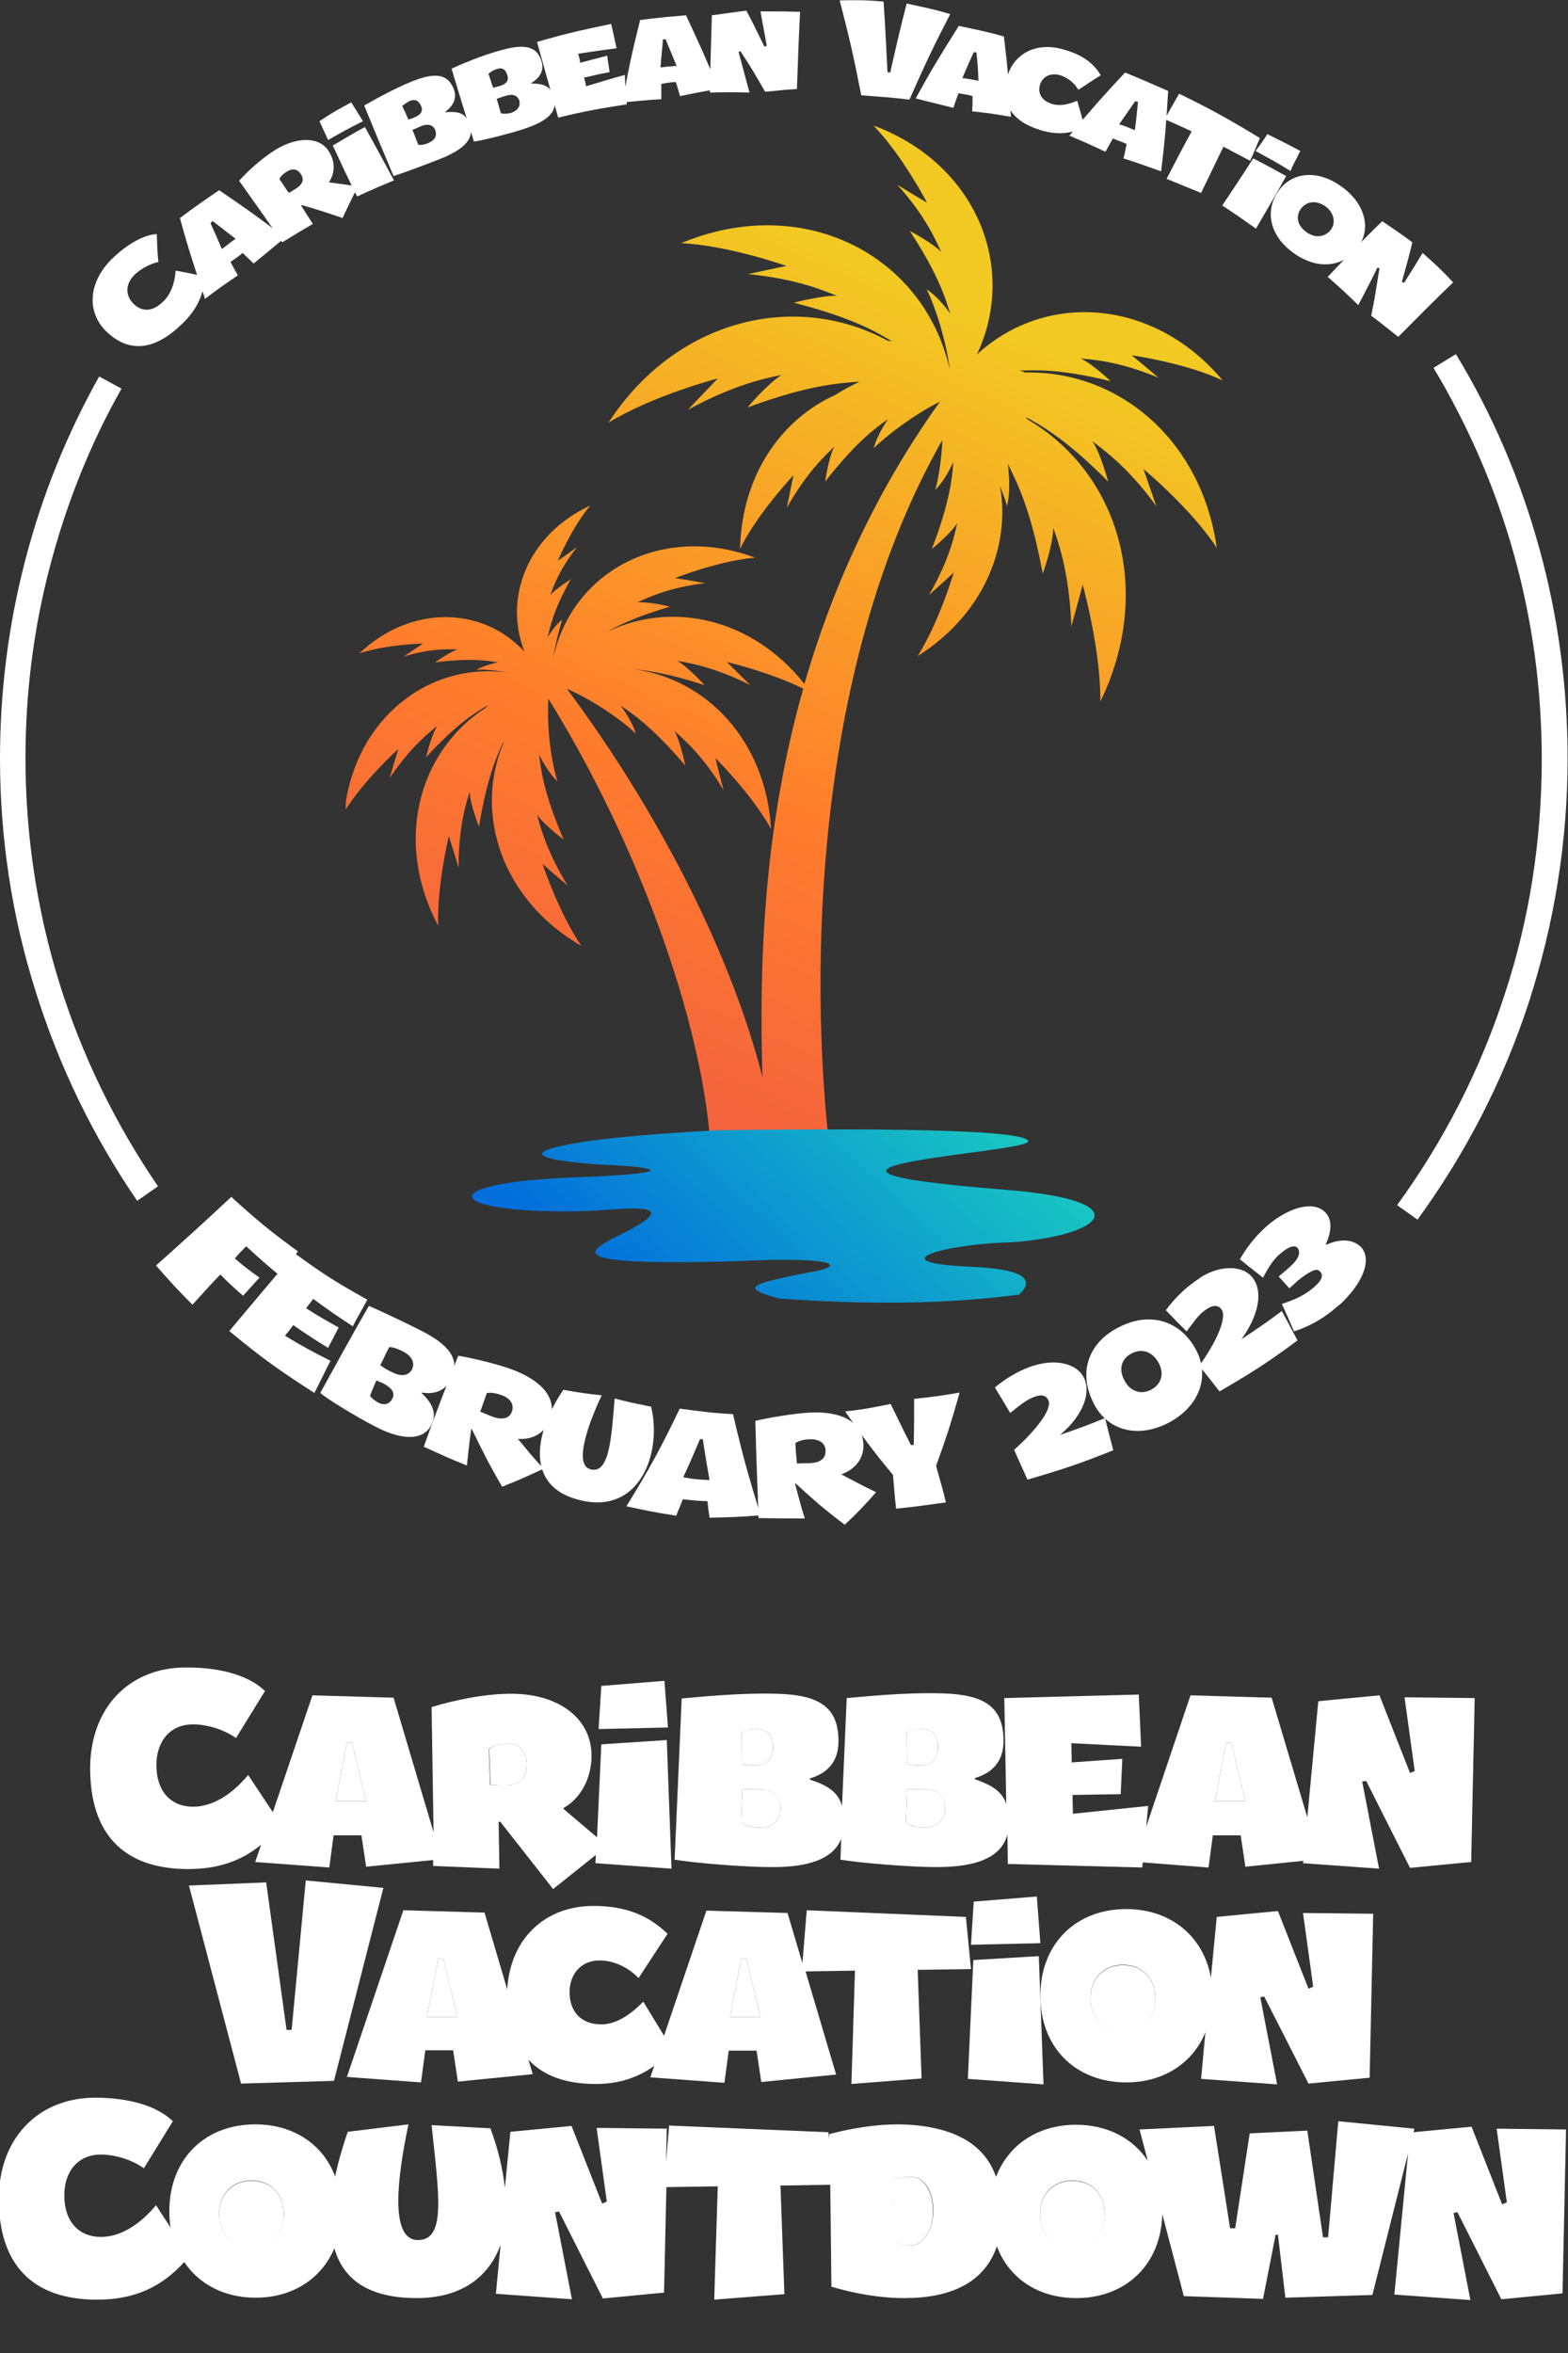 <?xml version="1.0" encoding="utf-8"?>
<!-- Generator: Adobe Illustrator 28.0.0, SVG Export Plug-In . SVG Version: 6.00 Build 0)  -->
<svg version="1.1" id="Layer_1" xmlns="http://www.w3.org/2000/svg" xmlns:xlink="http://www.w3.org/1999/xlink" x="0px" y="0px"
	 viewBox="0 0 400 600" enable-background="new 0 0 400 600" xml:space="preserve">
<rect x="0" y="0" width="400" height="600" fill="#333333" stroke="none"/>
<g id="logo">
	<g>
		<g>
			<g>
				<defs>
					<path id="SVGID_1_" d="M194.5,274.6c-0.8-26.8-0.1-61.9,10.4-99c-8.7-4.3-19.5-6.8-19.5-6.8c4.1,4,6,5.9,6,5.9
						c-9.5-4.8-16-5.7-18.6-6.2c3,1.8,6.9,6.2,6.9,6.2c-8.8-2.9-14.5-3.7-18.2-4.1c18.8,2.5,33.9,18.3,35.2,40.8
						c-4.9-8.9-14.2-18.1-14.2-18.1c1.3,5.4,2.1,8.2,2.1,8.2c-5.5-9.2-10.7-13.4-12.5-15.1c1.6,3.1,2.7,8.8,2.7,8.8
						c-8.6-10.1-13.6-13.3-16.5-15.3c1.4,1.9,3.3,4.9,3.9,7.2c-3.4-3.4-10.7-8.4-17.6-11.5C169.2,208.7,186.8,244.6,194.5,274.6
						 M141.1,167.9c4.8-22.4,28-34.5,51.5-25.7c-9.3,0.8-20.4,5.2-20.4,5.2c5.1,0.8,7.6,1.3,7.6,1.3c-9.8,1.2-15.1,4-17.2,4.9
						c3.3-0.2,8.3,1.1,8.3,1.1c-8.3,2.4-13,4.7-16,6.4c16.6-8,37.1-3.4,50.3,13.3c6.9-23.8,17.7-48.4,34.6-72
						c-6.6,3.3-13.6,8.6-16.9,11.9c0.5-2.3,2.3-5.4,3.6-7.4c-2.9,2.1-7.8,5.4-16,15.9c0,0,0.8-5.8,2.3-8.9
						c-1.8,1.8-6.8,6.2-12.1,15.6c0,0,0.6-2.8,1.7-8.3c0,0-9,9.5-13.6,18.7c0.4-18.6,10.4-33,24.5-39.3c1.9-1.3,4.2-2.4,6-3.3
						c-4.6,0.4-12.4,0.6-28.6,6.6c0,0,4.8-5.8,8.7-8.3c-3.3,0.7-11.7,2.2-23.9,8.9c0,0,2.5-2.7,7.6-8c0,0-16.5,4.3-27.9,11.3
						c17.1-26.3,47.5-33.8,71.3-20.9c0.4,0,0.6,0.1,1,0.1c-3.6-2.1-9.6-5.9-25-9.8c0,0,6.6-1.8,10.9-1.8c-2.8-1.1-10-4.3-22.6-5.5
						c0,0,3.3-0.7,9.8-2.1c0,0-14.7-5.2-26.8-5.8c30.6-12.8,61.7,2.5,68.5,32.2c-1-7.6-3.7-16-5.9-20.4c2.1,1.3,4.6,4.1,6,6.2
						c-1.1-3.5-2.7-9.5-10.3-21.1c0,0,5.4,2.8,8,5.3c-1.2-2.4-3.7-8.8-11.2-17.1c0,0,2.5,1.6,7.6,4.6c0,0-6.3-12.1-13.7-19.7
						c26,9.6,37,35.9,26.4,58.4c17.7-16.3,45.3-14.2,62.7,6.6c-9.6-4.5-23.2-6.4-23.2-6.4c4.5,3.7,6.8,5.7,6.8,5.7
						c-10.3-4.3-17.1-4.6-19.8-4.9c3.3,1.6,7.6,5.8,7.6,5.8c-13.4-3.3-19.7-2.8-23.3-2.7c0.5,0.1,1,0.2,1.4,0.5
						c23.9-0.6,45.1,17.1,49,44.7c-6.6-10.1-18.7-20.1-18.7-20.1c2.2,6.4,3.3,9.5,3.3,9.5c-7.5-10.4-14-14.7-16.3-16.6
						c2.2,3.5,4,10.3,4,10.3c-11.1-11.2-17.5-14.5-21.1-16.5c0.2,0.2,0.4,0.5,0.6,0.7c23.3,13.7,32.2,43.7,18.5,71.9
						c0.1-13.4-4.5-29.8-4.5-29.8c-1.9,7.1-2.9,10.6-2.9,10.6c-0.5-14-3.5-21.9-4.6-25.1c-0.1,4.6-2.7,11.7-2.7,11.7
						c-3.1-17-6.9-23.9-8.9-28c0.4,3.1,0.6,7.7-0.2,10.7c-0.4-1.4-1.1-3.3-1.8-5.1c2.8,15.9-4.5,33-21,43.4
						c5.5-8.7,9.2-21.3,9.2-21.3c-4.2,3.9-6.3,5.7-6.3,5.7c5.4-9.3,6.6-15.8,7.2-18.3c-1.9,2.9-6.5,6.6-6.5,6.6
						c4.8-12.4,5.2-18.6,5.5-22.1c-1.1,2.2-2.8,5.3-4.6,7c0.8-2.9,1.6-7.7,1.8-12.7c-32.3,56.6-34.4,134.7-28.5,183.2
						c-10.1,0-20.3,0-30.4,0c-0.2-3-0.8-9.6-1.1-11.6c-4.1-31-19.7-72.2-40.5-105.6c-0.5,7.5,0.8,16.4,2.3,21
						c-1.8-1.6-3.6-4.6-4.7-6.8c0.5,3.5,1,9.5,6.3,21.7c0,0-4.7-3.5-6.8-6.3c0.7,2.4,2.2,8.9,7.8,18c0,0-2.2-1.8-6.4-5.5
						c0,0,4.1,12.4,9.9,20.9c-20.1-11.6-27.5-33.4-19.9-51.7c0-0.1,0-0.2,0-0.4c-1.4,3.3-4.1,8.6-6.2,21.7c0,0-2.2-5.4-2.4-8.9
						c-0.7,2.4-2.9,8.7-2.8,19.4c0,0-0.8-2.7-2.5-8.1c0,0-3.1,12.7-2.7,22.9c-11.3-21.2-5.3-44.4,12.2-55.7c0.1-0.2,0.4-0.4,0.5-0.6
						c-2.8,1.7-7.6,4.3-15.8,13.3c0,0,1.2-5.2,2.8-8c-1.8,1.6-6.6,5.1-12.1,13.3c0,0,0.7-2.4,2.2-7.4c0,0-8.9,8-13.7,15.9
						c2.5-23.5,21.5-38.5,42.2-35.3c-3.4-0.6-6.5-1-8.6-0.8c1.4-0.8,3.9-1.6,5.5-1.9c-2.4-0.4-6.6-1.2-16,0c0,0,3.3-2.4,5.7-3.3
						c-1.8,0-6.5-0.4-13.7,1.8c0,0,1.7-1.1,4.9-3.3c0,0-9.3,0.2-16.2,2.5c13-12.4,31.4-12.1,42.1-0.4c-5.5-14,1-30,16.8-37.3
						c-4.7,5.5-8.3,14.1-8.3,14.1c3.3-2.3,4.9-3.5,4.9-3.5c-4.7,6-6.2,10.5-6.8,12.2c1.7-1.8,5.2-4,5.2-4
						c-4.6,8.2-5.3,12.4-5.9,14.8c0.8-1.4,2.4-3.5,3.7-4.5C142.8,160.1,141.7,164,141.1,167.9z"/>
				</defs>
				<clipPath id="SVGID_00000139279949496042421340000016118526135854123429_">
					<use xlink:href="#SVGID_1_"  overflow="visible"/>
				</clipPath>
				
					<linearGradient id="SVGID_00000137101637233603460820000017755085254080279194_" gradientUnits="userSpaceOnUse" x1="68.315" y1="141.593" x2="238.386" y2="524.709" gradientTransform="matrix(1 0 0 -1 0 602)">
					<stop  offset="0" style="stop-color:#FF2254"/>
					<stop  offset="0.25" style="stop-color:#FF3F47"/>
					<stop  offset="0.46" style="stop-color:#F25F41"/>
					<stop  offset="0.68" style="stop-color:#FF7D2C"/>
					<stop  offset="1" style="stop-color:#F2C822"/>
				</linearGradient>
				
					<rect x="88.2" y="32.1" clip-path="url(#SVGID_00000139279949496042421340000016118526135854123429_)" fill="url(#SVGID_00000137101637233603460820000017755085254080279194_)" width="223.7" height="263.4"/>
			</g>
		</g>
		<g>
			<g>
				<defs>
					<path id="SVGID_00000050664959381493670720000003461773362462597805_" d="M262.3,291c-0.5-2.5-26.9-3.5-79.3-2.8
						c-1.1,0.1-24.7,1.2-36.8,3.4c-20.3,3.6,4.3,5.3,9.9,5.5c9.9,0.5,18.3,1.9-6.3,3c-42.1,1.2-36.1,9.8-0.1,8.7
						c7-0.2,25.2-2.9,11.3,4.6c-9.2,4.9-23.4,9.6,26.9,8.2c24.1-1.3,29.5,1.1,18.2,2.9c-15.3,3-17.1,3.9-7.5,6.6
						c23.2,1.7,43.5,1.4,61.4-1c4.5-4.2,0.2-6.6-12.7-7.1c-23.9-1.1-5.2-5.9,10.4-6.2c23.5-1.6,33.9-10.6-1.1-13.4
						C184.5,297.7,262.8,294,262.3,291"/>
				</defs>
				<clipPath id="SVGID_00000094602885760224429220000017495164118009369495_">
					<use xlink:href="#SVGID_00000050664959381493670720000003461773362462597805_"  overflow="visible"/>
				</clipPath>
				
					<linearGradient id="SVGID_00000060749549318237092710000012999351444446510006_" gradientUnits="userSpaceOnUse" x1="170.769" y1="260.373" x2="240.756" y2="336.805" gradientTransform="matrix(1 0 0 -1 0 602)">
					<stop  offset="0" style="stop-color:#036FDB"/>
					<stop  offset="1" style="stop-color:#1ACCC0"/>
				</linearGradient>
				
					<rect x="107.7" y="287.4" clip-path="url(#SVGID_00000094602885760224429220000017495164118009369495_)" fill="url(#SVGID_00000060749549318237092710000012999351444446510006_)" width="183.9" height="45.5"/>
			</g>
		</g>
	</g>
	<g>
		<path fill="#FFFFFF" d="M35,306.2c-11.2-16.3-20-34.4-26-53.7C3.1,233.8,0,213.9,0,193.4c0-17.4,2.2-34.2,6.4-50.4
			c4.3-16.6,10.7-32.4,18.9-47l5.7,3.1c-8,14.1-14.1,29.4-18.3,45.5c-4.1,15.6-6.2,32-6.2,48.7c0,19.9,3,39.1,8.6,57.2
			c5.8,18.7,14.4,36.2,25.2,52L35,306.2z M371.4,90.3c9.3,15.3,16.4,31.8,21.3,49.6c4.7,17,7.2,35,7.2,53.5
			c0,21.6-3.5,42.3-9.8,61.9c-6.5,20.1-16.3,39-28.5,55.7l-5.2-3.7c11.8-16.2,21.2-34.4,27.5-53.9c6.2-18.8,9.4-39,9.4-59.8
			c0-18-2.4-35.3-7-51.9c-4.7-17-11.7-33-20.6-47.9L371.4,90.3z"/>
		<g>
			<g>
				<path fill="#FFFFFF" d="M27.1,84.5c-5.2-5.1-4.6-13,2.1-19.1C33,61.9,37,59.8,40,59.7c0.1,2.9,0.1,4.3,0.4,7.1
					c-1.9,0.4-4.3,1.6-5.9,3.1c-2.4,2.2-2.7,5.2-0.6,7.4c2.2,2.3,4.9,2.2,7.4-0.1c2.1-1.8,3.3-4.8,3.5-8.2c3,0.6,4.6,0.8,7.5,1.6
					c-0.4,4.8-2.2,8.7-6.4,12.5C39.2,89.4,32.8,90,27.1,84.5z"/>
				<path fill="#FFFFFF" d="M45.9,55.6c4-3,5.9-4.3,10-7.1c6.9,4.7,10.3,7.1,16.8,12.1c-3.3,2.7-4.8,4-8,6.6
					c-1.1-1.1-1.7-1.6-2.8-2.7c-1.2,1-1.8,1.4-3.1,2.3c0.7,1.3,1.1,2.1,1.9,3.4c-3.4,2.3-5.1,3.5-8.4,6C49.6,68.1,48.2,64,45.9,55.6
					z M60.1,60.9c-2.3-1.8-3.5-2.7-5.8-4.5c-0.2,0.1-0.4,0.2-0.6,0.5c1.2,2.7,1.8,4,2.9,6.6C58,62.5,58.6,61.9,60.1,60.9z"/>
				<path fill="#FFFFFF" d="M83.9,46.5c3,0.4,4.5,0.6,7.4,1c-1.6,3.3-2.4,4.8-3.9,8.1c-4.1-1.4-6.2-2.1-10.4-3.3
					c-0.1,0.1-0.1,0.1-0.2,0.1c1.2,1.9,1.8,2.8,3,4.7c-3.1,1.8-4.7,2.8-7.8,4.7c-4.3-6.3-6.5-9.4-11-15.7c2.4-2.7,5.9-5.8,9.4-8
					c5.9-3.5,11.5-3.1,13.6,0.7C85.6,41.4,85.4,44.3,83.9,46.5C83.9,46.4,83.9,46.4,83.9,46.5z M75.5,48.1c1.6-1,2.2-2.3,1.3-3.6
					c-0.8-1.4-2.2-1.7-3.7-0.7c-1.1,0.7-1.6,1.3-1.8,1.9c1,1.4,1.4,2.2,2.4,3.5C74.4,48.8,74.6,48.6,75.5,48.1z"/>
				<path fill="#FFFFFF" d="M84.9,37.1c3.3-1.9,4.8-2.9,8.2-4.7c3,5.4,4.5,8.2,7.4,13.6c-3.9,1.6-5.7,2.4-9.4,4.1
					C88.5,44.9,87.3,42.3,84.9,37.1z M81.5,30.9c3.1-2.1,4.8-3,8.1-4.8c1.2,1.9,1.8,2.9,3,4.8c-3.6,1.8-5.4,2.8-8.9,4.8
					C82.8,33.8,82.4,32.8,81.5,30.9z"/>
				<path fill="#FFFFFF" d="M105.5,20.6c5.7-2.2,8.8-1.7,10.3,2.2c0.8,2.4-0.2,4.2-2.2,5.7v0.1c3.3-0.2,5.1,0.1,6.2,3
					c1.3,3.6-1.1,6.3-7.2,8.8c-3,1.2-9.4,3.6-12.2,4.5c-3-7.1-4.5-10.7-7.5-18C94.9,25.8,100.2,22.7,105.5,20.6z M106.7,36.9
					c0.6,0.1,1.3,0.1,2.5-0.4c1.7-0.7,2.4-1.9,1.8-3.4c-0.6-1.3-1.9-1.7-3.9-0.8c-0.8,0.4-1.1,0.5-1.9,0.8
					C105.9,34.7,106.1,35.5,106.7,36.9z M105.8,29.9c1.6-0.6,2.2-1.7,1.6-2.9c-0.5-1.2-1.4-1.9-3-1.2c-0.7,0.4-1.3,0.8-1.8,1.2
					c0.6,1.3,1,2.1,1.6,3.5C104.6,30.3,105,30.3,105.8,29.9z"/>
				<path fill="#FFFFFF" d="M128.2,12.7c5.9-1.6,8.9-0.8,10,3.1c0.6,2.4-0.6,4.1-2.7,5.4v0.1c3.1,0,5.1,0.6,5.8,3.6
					c1,3.7-1.6,6-8,8.1c-3.1,1-9.6,2.7-12.4,3.1c-2.3-7.5-3.5-11.1-5.7-18.6C117.2,16.6,122.8,14.1,128.2,12.7z M127.8,28.9
					c0.6,0.1,1.3,0.2,2.5-0.1c1.8-0.6,2.5-1.7,2.2-3.1c-0.5-1.4-1.7-1.9-3.7-1.2c-0.8,0.2-1.1,0.4-2.1,0.7
					C127.2,26.7,127.3,27.5,127.8,28.9z M127.6,21.9c1.6-0.5,2.3-1.4,1.8-2.8c-0.4-1.3-1.2-2.1-2.9-1.4c-0.7,0.2-1.4,0.7-1.9,1.1
					c0.5,1.4,0.7,2.2,1.2,3.6C126.4,22.2,126.9,22.1,127.6,21.9z"/>
				<path fill="#FFFFFF" d="M137,10.7c7.5-2.2,11.3-3,18.9-4.6c0.6,2.4,0.8,3.7,1.4,6.2c-3.9,0.5-5.9,0.8-9.8,1.4
					c0.2,0.8,0.4,1.3,0.5,2.3c2.8-0.7,4.1-1.1,6.9-1.8c0.2,1.7,0.4,2.5,0.6,4.2c-2.7,0.5-3.9,0.8-6.5,1.4c0.2,0.8,0.4,1.3,0.5,2.2
					c4-1.2,5.9-1.8,9.9-2.9c0.1,3,0.2,4.5,0.5,7.5c-7,1.1-10.6,1.7-17.5,3.4C140.2,22.3,139.2,18.5,137,10.7z"/>
				<path fill="#FFFFFF" d="M163.3,5.1c4.7-0.6,7-0.8,11.7-1.2c3.5,7.5,5.2,11.2,8.3,18.8c-4,0.6-5.9,1-9.8,1.8
					c-0.5-1.4-0.6-2.2-1.1-3.6c-1.4,0.1-2.2,0.2-3.7,0.5c0,1.6,0,2.3,0,3.9c-4,0.2-5.9,0.5-9.9,0.8C160.3,17.7,161.2,13.5,163.3,5.1
					z M172.6,16.8c-1.1-2.7-1.7-4.1-2.8-6.8c-0.2,0-0.5,0-0.7,0.1c-0.2,2.9-0.4,4.3-0.6,7.1C170,17,170.9,16.9,172.6,16.8z"/>
				<path fill="#FFFFFF" d="M181.6,3.9c3.5-0.5,5.3-0.7,8.8-1.2c1.9,3.6,2.8,5.5,4.6,9.2c0.2-0.1,0.4-0.1,0.6-0.2
					c-0.6-3.5-1-5.3-1.6-8.8c4,0,6,0,10.1,0.1c-0.4,7.8-0.5,11.8-0.8,19.7c-3.3,0.2-4.8,0.4-8.1,0.7c-2.4-4.1-3.6-6.3-6.3-10.3
					c-0.2,0-0.4,0.1-0.5,0.1c1.1,4.1,1.7,6.3,2.8,10.4c-4-0.1-6-0.1-10.1,0C181.2,15.6,181.4,11.7,181.6,3.9z"/>
				<path fill="#FFFFFF" d="M225.4,0.4c0.5,7.2,0.6,10.7,1,18c0.2,0,0.4,0,0.7,0.1c1.6-7.1,2.4-10.6,4.2-17.6
					c4.5,1,6.8,1.4,11.1,2.7c-4.5,8.7-6.5,13-10.4,21.8c-4.9-0.6-7.4-0.7-12.3-1.1c-1.9-9.8-3-14.6-5.5-24.2
					C218.6,0,220.9,0,225.4,0.4z"/>
				<path fill="#FFFFFF" d="M244.6,6.6c4.6,1,6.9,1.4,11.5,2.7c1,8.2,1.3,12.3,1.8,20.5c-4-0.7-5.9-1-9.9-1.4
					c0.1-1.6,0.1-2.3,0.1-3.9c-1.4-0.4-2.2-0.5-3.6-0.7c-0.5,1.4-0.8,2.2-1.3,3.7c-3.9-1-5.8-1.4-9.6-2.4
					C237.7,17.6,240,13.9,244.6,6.6z M249.6,20.6c-0.1-2.9-0.2-4.3-0.5-7.2c-0.2,0-0.5-0.1-0.7-0.1c-1.2,2.7-1.8,4-2.9,6.6
					C247.2,20.1,247.9,20.3,249.6,20.6z"/>
				<path fill="#FFFFFF" d="M256.9,19.8c1.6-6.2,7.6-9.3,14.7-7.1c4.5,1.3,7.4,3.4,9.2,6.5c-2.3,1.4-3.4,2.2-5.7,3.7
					c-1-1.7-2.7-3.1-4.6-3.7c-2.7-0.8-4.6,0.5-5.2,2.4c-0.6,2.2,0.4,4.1,3.1,4.9c1.8,0.6,4,0.2,6.4-0.8c0.8,2.7,1.2,4.1,1.9,6.8
					c-3.7,1.7-7.2,1.9-11.2,0.7C258.2,31,255.2,26.5,256.9,19.8z"/>
				<path fill="#FFFFFF" d="M287,18.5c4.5,1.8,6.6,2.8,11,4.7c-0.5,8.3-0.8,12.4-1.8,20.5c-3.9-1.4-5.8-2.1-9.6-3.3
					c0.4-1.4,0.5-2.3,0.8-3.7c-1.4-0.6-2.1-0.8-3.5-1.4c-0.7,1.3-1.2,2.1-1.9,3.4c-3.6-1.7-5.4-2.5-9.2-4.1
					C278.2,28.1,281.1,24.8,287,18.5z M289.5,33.2c0.4-2.9,0.5-4.3,0.8-7.2c-0.2-0.1-0.4-0.1-0.7-0.2c-1.7,2.4-2.4,3.5-4.1,5.9
					C287.2,32.2,288,32.6,289.5,33.2z"/>
				<path fill="#FFFFFF" d="M297.6,45.6c2.5-4.8,3.7-7.2,6.4-12.1c-2.8-1.3-4.1-1.9-6.9-3.1c1.4-2.5,2.2-3.9,3.7-6.5
					c8.4,4.1,12.5,6.4,20.6,11.3c-1,2.3-1.4,3.5-2.5,5.8c-2.7-1.4-4.1-2.2-6.8-3.6c-2.3,4.7-3.4,7.1-5.7,11.8
					C302.9,47.8,301.1,47,297.6,45.6z"/>
				<path fill="#FFFFFF" d="M319.7,40.4c3.4,1.7,5.1,2.7,8.4,4.5c-3,5.4-4.6,8.1-7.7,13.4c-3.4-2.4-5.1-3.6-8.6-5.9
					C315,47.6,316.6,45.2,319.7,40.4z M323.3,34.2c3.4,1.7,5.1,2.5,8.4,4.3c-1,2.1-1.6,3-2.5,5.1c-3.5-2.2-5.3-3.1-8.9-5.1
					C321.5,36.9,322.1,36.1,323.3,34.2z"/>
				<path fill="#FFFFFF" d="M342.1,47.5c6.2,4.3,8,11.1,4,16c-3.9,4.9-10.4,5.1-16,1.1c-5.7-4-7.6-10.1-4.3-15.4
					C329.2,43.8,336,43.1,342.1,47.5z M333.3,59.2c2.2,1.6,4.7,1.3,6.2-0.6c1.4-1.9,0.7-4.5-1.4-6c-2.3-1.6-4.8-1.3-6.2,0.6
					C330.4,55.2,331,57.6,333.3,59.2z"/>
				<path fill="#FFFFFF" d="M352.6,56.4c3.1,2.1,4.6,3.1,7.7,5.4c-1,4.1-1.6,6.2-2.7,10.1c0.2,0.1,0.4,0.1,0.6,0.2
					c1.9-3,2.9-4.6,4.7-7.6c3.3,2.9,4.8,4.3,7.8,7.5c-5.7,5.5-8.4,8.3-14,13.9c-2.8-2.2-4.1-3.3-6.9-5.4c1-4.8,1.3-7.2,2.1-12.1
					c-0.2-0.1-0.4-0.1-0.5-0.2c-1.9,3.9-2.9,5.8-4.9,9.6c-3.1-3-4.7-4.5-7.8-7.2C344.2,64.8,346.9,62,352.6,56.4z"/>
			</g>
		</g>
		<g>
			<g>
				<path fill="#FFFFFF" d="M59,305.2c6.6,6,10,8.8,17,13.9c-1.8,2.5-2.7,3.7-4.5,6.3c-3.5-2.9-5.3-4.5-8.7-7.6
					c-1.2,1.2-1.8,1.8-2.9,3.1c2.4,2.1,3.7,3,6.3,4.9c-1.7,1.8-2.5,2.8-4.2,4.6c-2.4-2.1-3.5-3.1-5.8-5.4c-2.9,3-4.3,4.6-7.1,7.7
					c-3.9-3.9-5.7-5.9-9.3-10C47.5,315.8,51.4,312.3,59,305.2z"/>
				<path fill="#FFFFFF" d="M75.2,319.6c7.1,5.2,10.9,7.6,18.5,11.8c-1.4,2.7-2.3,4-3.7,6.8c-4.1-2.7-6.2-4.1-10.1-7
					c-0.7,1-1.1,1.4-1.8,2.4c3.3,2.1,4.9,3,8.3,4.9c-1.1,2.1-1.6,3.1-2.7,5.2c-3.6-2.2-5.4-3.4-8.9-5.8c-0.8,1.1-1.2,1.6-2.1,2.7
					c4.6,2.8,6.9,4,11.6,6.4c-1.7,3.3-2.4,4.9-4.1,8.2c-9-5.8-13.4-8.9-21.7-15.8C65.1,331.5,68.5,327.5,75.2,319.6z"/>
				<path fill="#FFFFFF" d="M94.1,333c3.1,1.3,10.4,4.8,13.7,6.5c6.6,3.4,9.5,7,7.5,11.7c-1.3,3.1-4,4.5-7.7,3.9c0,0,0,0.1-0.1,0.1
					c2.8,2.5,3.9,5.2,2.7,7.8c-1.8,4.2-7.1,4.6-14.4,0.8c-5.2-2.7-12.1-6.9-14.1-8.6C86.6,346.3,89,341.9,94.1,333z M99.8,349.8
					c2.5,1.3,4.3,1.1,5.3-0.6c0.8-1.7,0-3.4-2.3-4.6c-1.6-0.8-2.7-1.1-3.5-1.1c-1,1.8-1.3,2.8-2.3,4.6
					C98.2,349,98.6,349.2,99.8,349.8z M94.4,355.9c0.4,0.6,1.2,1.3,2.2,1.8c1.4,0.7,2.8,0.4,3.5-1.1c0.7-1.3,0-2.5-1.9-3.6
					c-0.8-0.5-1.4-0.6-2.2-1C95.4,353.5,95,354.3,94.4,355.9z"/>
				<path fill="#FFFFFF" d="M116.9,345.7c3.6,0.6,9.9,2.1,13.7,3.5c7.5,2.8,11.3,7.1,9.9,12.2c-1.1,3.7-4.3,5.8-8.3,5.5v0.1
					c2.5,3,3.7,4.6,6.5,7.5c-4.1,1.9-6.3,2.9-10.6,4.6c-3.4-5.8-4.8-8.7-7.7-14.6c-0.1,0-0.1,0-0.2-0.1c-0.5,3.7-0.7,5.5-1.1,9.3
					c-4.5-1.8-6.6-2.8-11-4.8C111.4,359.7,113.2,355.1,116.9,345.7z M125.5,361.2c2.7,1,4.5,0.5,5.1-1.3c0.6-1.8-0.4-3.4-2.8-4.2
					c-1.7-0.6-2.8-0.6-3.6-0.5c-0.7,1.9-1,2.9-1.7,4.8C123.7,360.4,124.2,360.7,125.5,361.2z"/>
				<path fill="#FFFFFF" d="M143.7,354.4c4,0.7,5.9,1,9.8,1.4c-3.1,6.5-7.5,18-2.7,18.9c4.8,1.1,5.2-8.8,6-18.1
					c3.7,1,5.5,1.3,9.3,2.1c2.8,11.6-2.7,27.1-17.4,24C133,379.4,136.8,364.5,143.7,354.4z"/>
				<path fill="#FFFFFF" d="M173.4,359.2c5.4,0.7,8.1,1.1,13.6,1.4c2.4,10.4,3.9,15.6,7,25.8c-5.2,0.4-7.7,0.5-13,0.6
					c-0.2-1.7-0.4-2.5-0.5-4.2c-2.5-0.1-3.7-0.2-6.3-0.5c-0.7,1.7-1,2.5-1.7,4.2c-5.1-0.8-7.6-1.3-12.7-2.4
					C165.8,374.3,168.5,369.4,173.4,359.2z M181,377.4c-0.7-4.1-1.1-6.2-1.7-10.4c-0.4,0-0.5,0-0.7-0.1c-1.7,4-2.5,5.9-4.3,9.8
					C176.9,377.2,178.4,377.3,181,377.4z"/>
				<path fill="#FFFFFF" d="M192.7,362.3c3.5-0.8,9.8-1.9,13.9-2.1c7.8-0.4,13,2.2,13.6,7.4c0.5,3.9-1.8,7-5.5,8.3
					c0,0.1,0,0.1,0,0.1c3.5,1.8,5.2,2.8,8.8,4.5c-3,3.4-4.6,5.1-8,8.3c-5.3-4-7.8-6.2-12.5-10.5c-0.1,0-0.1,0-0.2,0
					c1,3.6,1.4,5.4,2.5,8.9c-4.7,0-7.1,0-11.8-0.1C193.2,377.2,192.9,372.3,192.7,362.3z M206.5,373.1c2.8-0.1,4.2-1.2,4.1-3.3
					c-0.1-1.9-1.7-2.9-4.2-2.8c-1.7,0.1-2.8,0.5-3.5,1c0.1,2.1,0.2,3.1,0.4,5.2C204.5,373.1,205.1,373.1,206.5,373.1z"/>
				<path fill="#FFFFFF" d="M227.2,358c2.1,4.2,3,6.3,5.2,10.5c0.4,0,0.5-0.1,0.7-0.1c0.1-4.7,0.1-7,0.1-11.7
					c4.7-0.5,7-0.8,11.6-1.6c-2.1,7.5-3.3,11.2-6,18.7c1,3.7,1.6,5.5,2.5,9.3c-5.1,0.7-7.6,1.1-12.7,1.6c-0.4-3.4-0.5-5.1-0.8-8.6
					c-5.2-6.3-7.6-9.5-12.2-16.2C220.4,359.4,222.7,358.9,227.2,358z"/>
				<path fill="#FFFFFF" d="M267.5,357.2c-0.5-1.3-1.7-1.7-3.4-1.1c-2.2,0.8-3.5,1.9-6.4,4.2c-1.6-2.7-2.3-3.9-3.9-6.5
					c2.9-2.4,5.8-4.1,8.8-5.2c0.5-0.2,1.1-0.4,1.6-0.5c4.7-1.4,9.4-0.6,11.6,2.1c3,3.7,1.1,10.3-5.4,15.7c4.6-1.6,6.9-2.4,11.5-4.3
					c0.8,3.3,1.2,4.8,2.1,8.2c-8.7,3.5-13,4.9-21.9,7.5c-1.3-3-2.1-4.6-3.4-7.6C264.3,364.7,268.3,359.5,267.5,357.2z"/>
				<path fill="#FFFFFF" d="M285.3,338.5c7.4-3.9,15-2.2,19.3,4.8s1.8,15.1-6.5,19.5c-8.3,4.3-16.3,1.7-19.5-5.8
					C275.1,349.4,278,342.2,285.3,338.5z M293.6,354.4c2.7-1.4,3.5-4.2,1.9-7c-1.6-2.8-4.2-3.6-6.8-2.3s-3.4,4-1.9,6.8
					C288.2,354.8,291,355.7,293.6,354.4z"/>
				<path fill="#FFFFFF" d="M311.6,333.9c-0.7-1.1-2.1-1.2-3.6-0.2c-2.1,1.3-3,2.8-5.3,5.8c-2.2-2.2-3.3-3.3-5.3-5.4
					c2.3-3.1,4.7-5.4,7.5-7.4c0.5-0.4,1-0.6,1.4-1c4.3-2.7,9.2-3.1,12.1-1c3.9,2.9,3.5,9.6-1.7,16.8c4.2-2.8,6.3-4.2,10.3-7.2
					c1.6,3,2.4,4.5,4,7.5c-7.7,5.7-11.8,8.3-19.9,13c-2.1-2.7-3.1-4-5.2-6.5C310.4,342.1,313.1,335.8,311.6,333.9z"/>
				<path fill="#FFFFFF" d="M328.9,328.5c-1.1-1.2-1.6-1.8-2.7-3c0.8-0.7,1.3-1.1,2.1-1.8c2.9-2.4,3.7-4.2,2.7-5.5
					c-0.7-0.8-2.2-0.4-4.3,1.4c-1.7,1.4-2.8,3-4.5,6.2c-2.4-1.9-3.6-2.8-5.9-4.7c2.3-4,5.1-7.1,8-9.4c4.7-3.6,9.6-5.1,12.7-3.4
					c2.9,1.7,3,5.1,1.2,9c0.1,0.1,0.1,0.1,0.1,0.1c3.7-1.6,6.6-1.4,8.7,0.4c2.9,2.8,1.3,8.3-4.2,13.9c-0.5,0.5-1,1-1.6,1.4
					c-3.1,2.8-7,5.1-11.1,6.4c-1.2-2.8-1.8-4.2-3.1-7c3.9-1.3,5.8-2.3,8-4.1c2.3-1.9,2.7-3.3,1.7-4.2c-0.8-1-2.7,0-5.8,2.5
					C330.1,327.5,329.6,327.9,328.9,328.5z"/>
			</g>
		</g>
	</g>
</g>
<g>
	<path fill="#FFFFFF" d="M241.1,461c0-3.2-2-4.8-5.8-4.8c-1.7,0-2.1,0-3.9,0.1l-0.3,8.4c1,0.7,2.2,1.3,4.5,1.3
		C239.2,466,241.1,464.2,241.1,461z"/>
	<path fill="#FFFFFF" d="M192.5,450.2c3,0,4.7-1.5,4.7-4.5c0-2.8-1-4.8-4.2-4.8c-1.4,0-2.7,0.5-3.8,0.9l0.1,8.1
		C190.4,450,191.2,450.2,192.5,450.2z"/>
	<path fill="#FFFFFF" d="M286.5,501.1c-4.9,0-8.3,3.4-8.3,8.5c0,5,3.4,8.6,8.3,8.6c4.8,0,8.2-3.5,8.2-8.6
		C294.7,504.4,291.3,501.1,286.5,501.1z"/>
	<polygon fill="#FFFFFF" points="189.1,499.4 186.2,514.3 194,514.3 190.4,499.4 	"/>
	<polygon fill="#FFFFFF" points="111.8,499.4 108.9,514.3 116.7,514.3 113.1,499.4 	"/>
	<polygon fill="#FFFFFF" points="314.1,444.4 312.8,444.4 309.9,459.3 317.7,459.3 	"/>
	<path fill="#FFFFFF" d="M199.1,461c0-3.2-2-4.8-5.8-4.8c-1.7,0-2.1,0-3.9,0.1l-0.3,8.4c1,0.7,2.2,1.3,4.5,1.3
		C197.2,466,199.1,464.2,199.1,461z"/>
	<path fill="#FFFFFF" d="M234.6,450.2c3,0,4.7-1.5,4.7-4.5c0-2.8-1-4.8-4.2-4.8c-1.4,0-2.7,0.5-3.8,0.9l0.1,8.1
		C232.4,450,233.2,450.2,234.6,450.2z"/>
	<path fill="#FFFFFF" d="M232.5,555.1c-1.7,0-3.2,0.1-4.7,0.7l0.2,15.5c0.7,0.8,2.8,1.3,4.3,1.3c3,0,5.7-3.7,5.7-8.8
		C238,558.9,235.7,555.1,232.5,555.1z"/>
	<path fill="#FFFFFF" d="M273.6,556.1c-4.9,0-8.3,3.4-8.3,8.5c0,5,3.4,8.6,8.3,8.6c4.8,0,8.2-3.5,8.2-8.6
		C281.8,559.4,278.4,556.1,273.6,556.1z"/>
	<polygon fill="#FFFFFF" points="89.8,444.4 88.5,444.4 85.6,459.3 93.4,459.3 	"/>
	<path fill="#FFFFFF" d="M129,455.2c3.4,0,5.4-1.7,5.4-5.2c0-3.5-1.8-5.4-5.1-5.4c-2.2,0-3.6,0.6-4.5,1.4l0.3,9.1
		C126.7,455.2,127.4,455.2,129,455.2z"/>
	<path fill="#FFFFFF" d="M64.2,556.1c-4.9,0-8.3,3.4-8.3,8.5c0,5,3.4,8.6,8.3,8.6c4.8,0,8.2-3.5,8.2-8.6
		C72.4,559.4,69,556.1,64.2,556.1z"/>
	<path fill="#FFFFFF" d="M48,476.6c7.7,0,13.6-2.1,18.6-6.2l-1.5,4.4l18.9,1.4l1.1-8.2h7.1l1.2,8l17.1-1.7l0,1.5l16.9,0.7l-0.2-11.9
		l0.4-0.1l13.5,17.2L152,473l-0.1,2.1l19.4,1.4l-1.2-32.8l-16.7,1.1l-1.1,23.7l-8.5-7.2V461c4.3-2.4,7.1-7.5,7.1-13.3
		c0-9.3-8-15.6-19.9-15.8c-7.1-0.1-15,1.6-20.9,3.4l0.5,31.9l-10.2-34.3l-20.7-0.6l-10.1,29.8l-6.3-9.5c-4.2,5.1-9.2,8.1-14,8.1
		c-5.8,0-9.4-4-9.4-10.6c0-6.3,3.7-10.4,9.3-10.4c3.8,0,8.1,1.4,11,3.5l7.4-12c-4-3.9-11.2-6-19.8-6C33,425,23,435.5,23,450.9
		C23,467.7,31.6,476.6,48,476.6z M129.3,444.6c3.3,0,5.1,1.9,5.1,5.4c0,3.5-2,5.2-5.4,5.2c-1.7,0-2.3,0-4-0.1l-0.3-9.1
		C125.7,445.2,127.1,444.6,129.3,444.6z M88.5,444.4h1.3l3.6,14.9h-7.8L88.5,444.4z"/>
	<polygon fill="#FFFFFF" points="169.5,428.6 153.4,429.9 152.7,440.9 170.4,440.5 	"/>
	<path fill="#FFFFFF" d="M214.6,468.9l-0.2,5.3c5.3,0.9,18.2,1.9,24.4,1.9c10.7,0,16.6-2.6,18.2-8.3l0.1,7.5l34.3,0.9l0.1-1.3
		l16.8,1.3l1.1-8.2h7.1l1.2,8l14.8-1.5l-0.1,0.6l19.4,1.4l-4.3-22.2l1-0.2l11.2,22.2l15.6-1.5l0.9-41.8l-17.9-0.2l2.6,18.8l-1.2,0.5
		l-7.8-19.8l-15.6,1.5l-2.8,29.6l-9.1-30.5l-20.7-0.6l-11.3,33.5l0.5-5.3l-19.2,2l-0.1-4.8l12.3-0.2l0.4-9l-12.9,0.9l-0.1-4.9
		l17.8,0.9l-0.6-13.3l-34.3,0.9l0.5,27c-1.1-3.3-3.9-4.9-8-6.3v-0.3c4.3-1.3,7.3-4.1,7.3-9.5c0-8.7-4.9-11.8-15.6-12.1
		c-9.9-0.3-20.6,0.9-24.4,1.2l-1.2,27.5c-1-3.6-3.8-5.3-8.2-6.7v-0.3c4.3-1.3,7.3-4.1,7.3-9.5c0-8.7-4.9-11.8-15.6-12.1
		c-9.9-0.3-20.6,0.9-24.4,1.2l-1.8,41.1c5.3,0.9,18.2,1.9,24.4,1.9C206.8,476.2,212.6,473.8,214.6,468.9z M312.8,444.4h1.3l3.6,14.9
		h-7.8L312.8,444.4z M235.1,440.9c3.2,0,4.2,2,4.2,4.8c0,3-1.7,4.5-4.7,4.5c-1.4,0-2.2-0.2-3.2-0.3l-0.1-8.1
		C232.4,441.5,233.7,440.9,235.1,440.9z M231.4,456.3c1.8-0.1,2.2-0.1,3.9-0.1c3.8,0,5.8,1.7,5.8,4.8c0,3.2-1.9,5-5.5,5
		c-2.4,0-3.5-0.6-4.5-1.3L231.4,456.3z M193,440.9c3.2,0,4.2,2,4.2,4.8c0,3-1.7,4.5-4.7,4.5c-1.4,0-2.2-0.2-3.2-0.3l-0.1-8.1
		C190.3,441.5,191.6,440.9,193,440.9z M189.1,464.7l0.3-8.4c1.8-0.1,2.2-0.1,3.9-0.1c3.8,0,5.8,1.7,5.8,4.8c0,3.2-1.9,5-5.5,5
		C191.2,466,190.1,465.4,189.1,464.7z"/>
	<polygon fill="#FFFFFF" points="74.4,517.6 73.1,517.6 67.9,480 48.2,480.8 61.5,531.3 85.2,530.6 97.8,481.4 78,479.5 	"/>
	<path fill="#FFFFFF" d="M246.4,488.8l-40.6-1.7l-1.1,13.5l-3.8-12.8l-20.7-0.6l-10.8,31.9l-5.3-8.7c-3.6,3.7-7.2,5.8-10.7,5.8
		c-5.4,0-8.1-3.5-8.1-8.2c0-4.4,2.7-8.1,7.7-8.1c3.5,0,7.2,1.7,9.9,4.5l7.4-11.3c-5-4.8-10.8-7.1-18.9-7.1c-12.6,0-21.3,8.6-22,21.3
		l-5.8-19.6l-20.7-0.6l-14.4,42.5l18.9,1.4l1.1-8.2h7.1l1.2,8l19.1-1.9l-1.1-3.7c3.8,4.1,9.5,6.2,17.2,6.2c5.7,0,10.5-1.5,14.9-4.6
		l-1,2.9l18.9,1.4l1.1-8.2h7.1l1.2,8l19.1-1.9l-7.8-26.3l12.6-0.2l-0.9,28.9l17.9-1.4l-1-27.7l13.6-0.2L246.4,488.8z M108.9,514.3
		l2.9-14.9h1.3l3.6,14.9H108.9z M186.2,514.3l2.9-14.9h1.3l3.6,14.9H186.2z"/>
	<polygon fill="#FFFFFF" points="264.5,483.6 248.4,484.9 247.7,495.9 265.4,495.5 	"/>
	<polygon fill="#FFFFFF" points="265,498.8 248.3,499.8 246.9,530.1 266.2,531.5 	"/>
	<path fill="#FFFFFF" d="M333.8,531.3l15.6-1.5l0.9-41.8l-17.9-0.2l2.6,18.8l-1.2,0.5l-7.8-19.8l-15.6,1.5l-1.5,15.5
		c-1.9-10.7-10.4-17.5-21.6-17.5c-12.8,0-21.9,8.8-21.9,22.1s9.1,22.1,21.9,22.1c9.5,0,17-4.9,20.2-12.8l-1.1,11.9l19.4,1.4
		l-4.3-22.2l1-0.2L333.8,531.3z M286.5,518.1c-4.9,0-8.3-3.5-8.3-8.6c0-5.1,3.4-8.5,8.3-8.5c4.8,0,8.2,3.4,8.2,8.5
		C294.7,514.6,291.3,518.1,286.5,518.1z"/>
	<path fill="#FFFFFF" d="M381.8,542.8l2.6,18.8l-1.2,0.5l-7.8-19.8l-14.8,1.4l0.2-0.9l-19.4-1.9l-2.6,29.6h-1.3l-4-27.2l-14.7,0.7
		l-3.7,24.2h-1.3l-4.1-26.1l-19,0.9l2.1,8c-3.8-5.8-10.4-9.2-18.3-9.2c-9.7,0-17.3,5.1-20.4,13.3c-2.8-8-9.7-11.6-18.2-12.9
		c-2.2-0.3-4.5-0.5-6.8-0.5c-5.9,0-11.9,1-17.6,2.5l0,1.3l-0.2-1.8l-40.6-1.7l-0.8,9.3l0.2-8.5l-17.9-0.2l2.6,18.8l-1.2,0.5
		l-7.8-19.8l-15.6,1.5l-1.4,14.3c-0.5-4.7-1.7-9.8-3.7-15.2l-15-0.8c1.9,18,3.7,29.3-3.5,29.3s-5.3-15.8-2.4-29.5l-15.5,1.9
		c-1.4,4.1-2.5,7.9-3.2,11.4c-3.1-8.3-10.7-13.3-20.4-13.3c-12.8,0-21.9,8.8-21.9,22.1c0,1.5,0.1,2.9,0.3,4.2l-3.7-5.7
		c-4.2,5.1-9.2,8.1-14,8.1c-5.8,0-9.4-4-9.4-10.6c0-6.3,3.7-10.4,9.3-10.4c3.8,0,8.1,1.4,11,3.5l7.4-12c-4-3.9-11.2-6-19.8-6
		c-14.6,0-24.6,10.4-24.6,25.8c0,16.8,8.6,25.7,25.1,25.7c9.6,0,16.5-3.3,22.2-9.6c3.8,5.7,10.3,9.1,18.2,9.1
		c9.4,0,16.8-4.8,20.1-12.6c2.4,8.5,9.5,12.7,21,12.7c11.1,0,18.3-5.1,21.4-13.6l-1.2,12.5l19.4,1.4l-4.3-22.2l1-0.2l11.2,22.2
		l15.6-1.5l0.6-26.9l13.1-0.2l-0.9,28.9l17.9-1.4l-1-27.7l12.7-0.2l0.3,26c6.2,1.8,12.4,2.9,18.7,2.9c11.5,0,20.3-3.8,23.5-13.2
		c3.1,8.2,10.6,13.2,20.3,13.2c12.5,0,21.6-8.5,21.9-21.4l5.5,20.9l20.2,0.7l3.2-16.3l0.6-0.1l1.9,16.1l22.2-0.7l9.1-36.1l-3.5,36
		l19.4,1.4l-4.3-22.2l1-0.2l11.2,22.2l15.6-1.5l0.9-41.8L381.8,542.8z M64.2,573.1c-4.9,0-8.3-3.5-8.3-8.6c0-5.1,3.4-8.5,8.3-8.5
		c4.8,0,8.2,3.4,8.2,8.5C72.4,569.6,69,573.1,64.2,573.1z M232.4,572.6c-1.5,0-3.6-0.5-4.3-1.3l-0.2-15.5c1.4-0.6,3-0.7,4.7-0.7
		c3.2,0,5.5,3.7,5.5,8.7C238,568.9,235.3,572.6,232.4,572.6z M273.6,573.1c-4.9,0-8.3-3.5-8.3-8.6c0-5.1,3.4-8.5,8.3-8.5
		c4.8,0,8.2,3.4,8.2,8.5C281.8,569.6,278.4,573.1,273.6,573.1z"/>
</g>
</svg>
